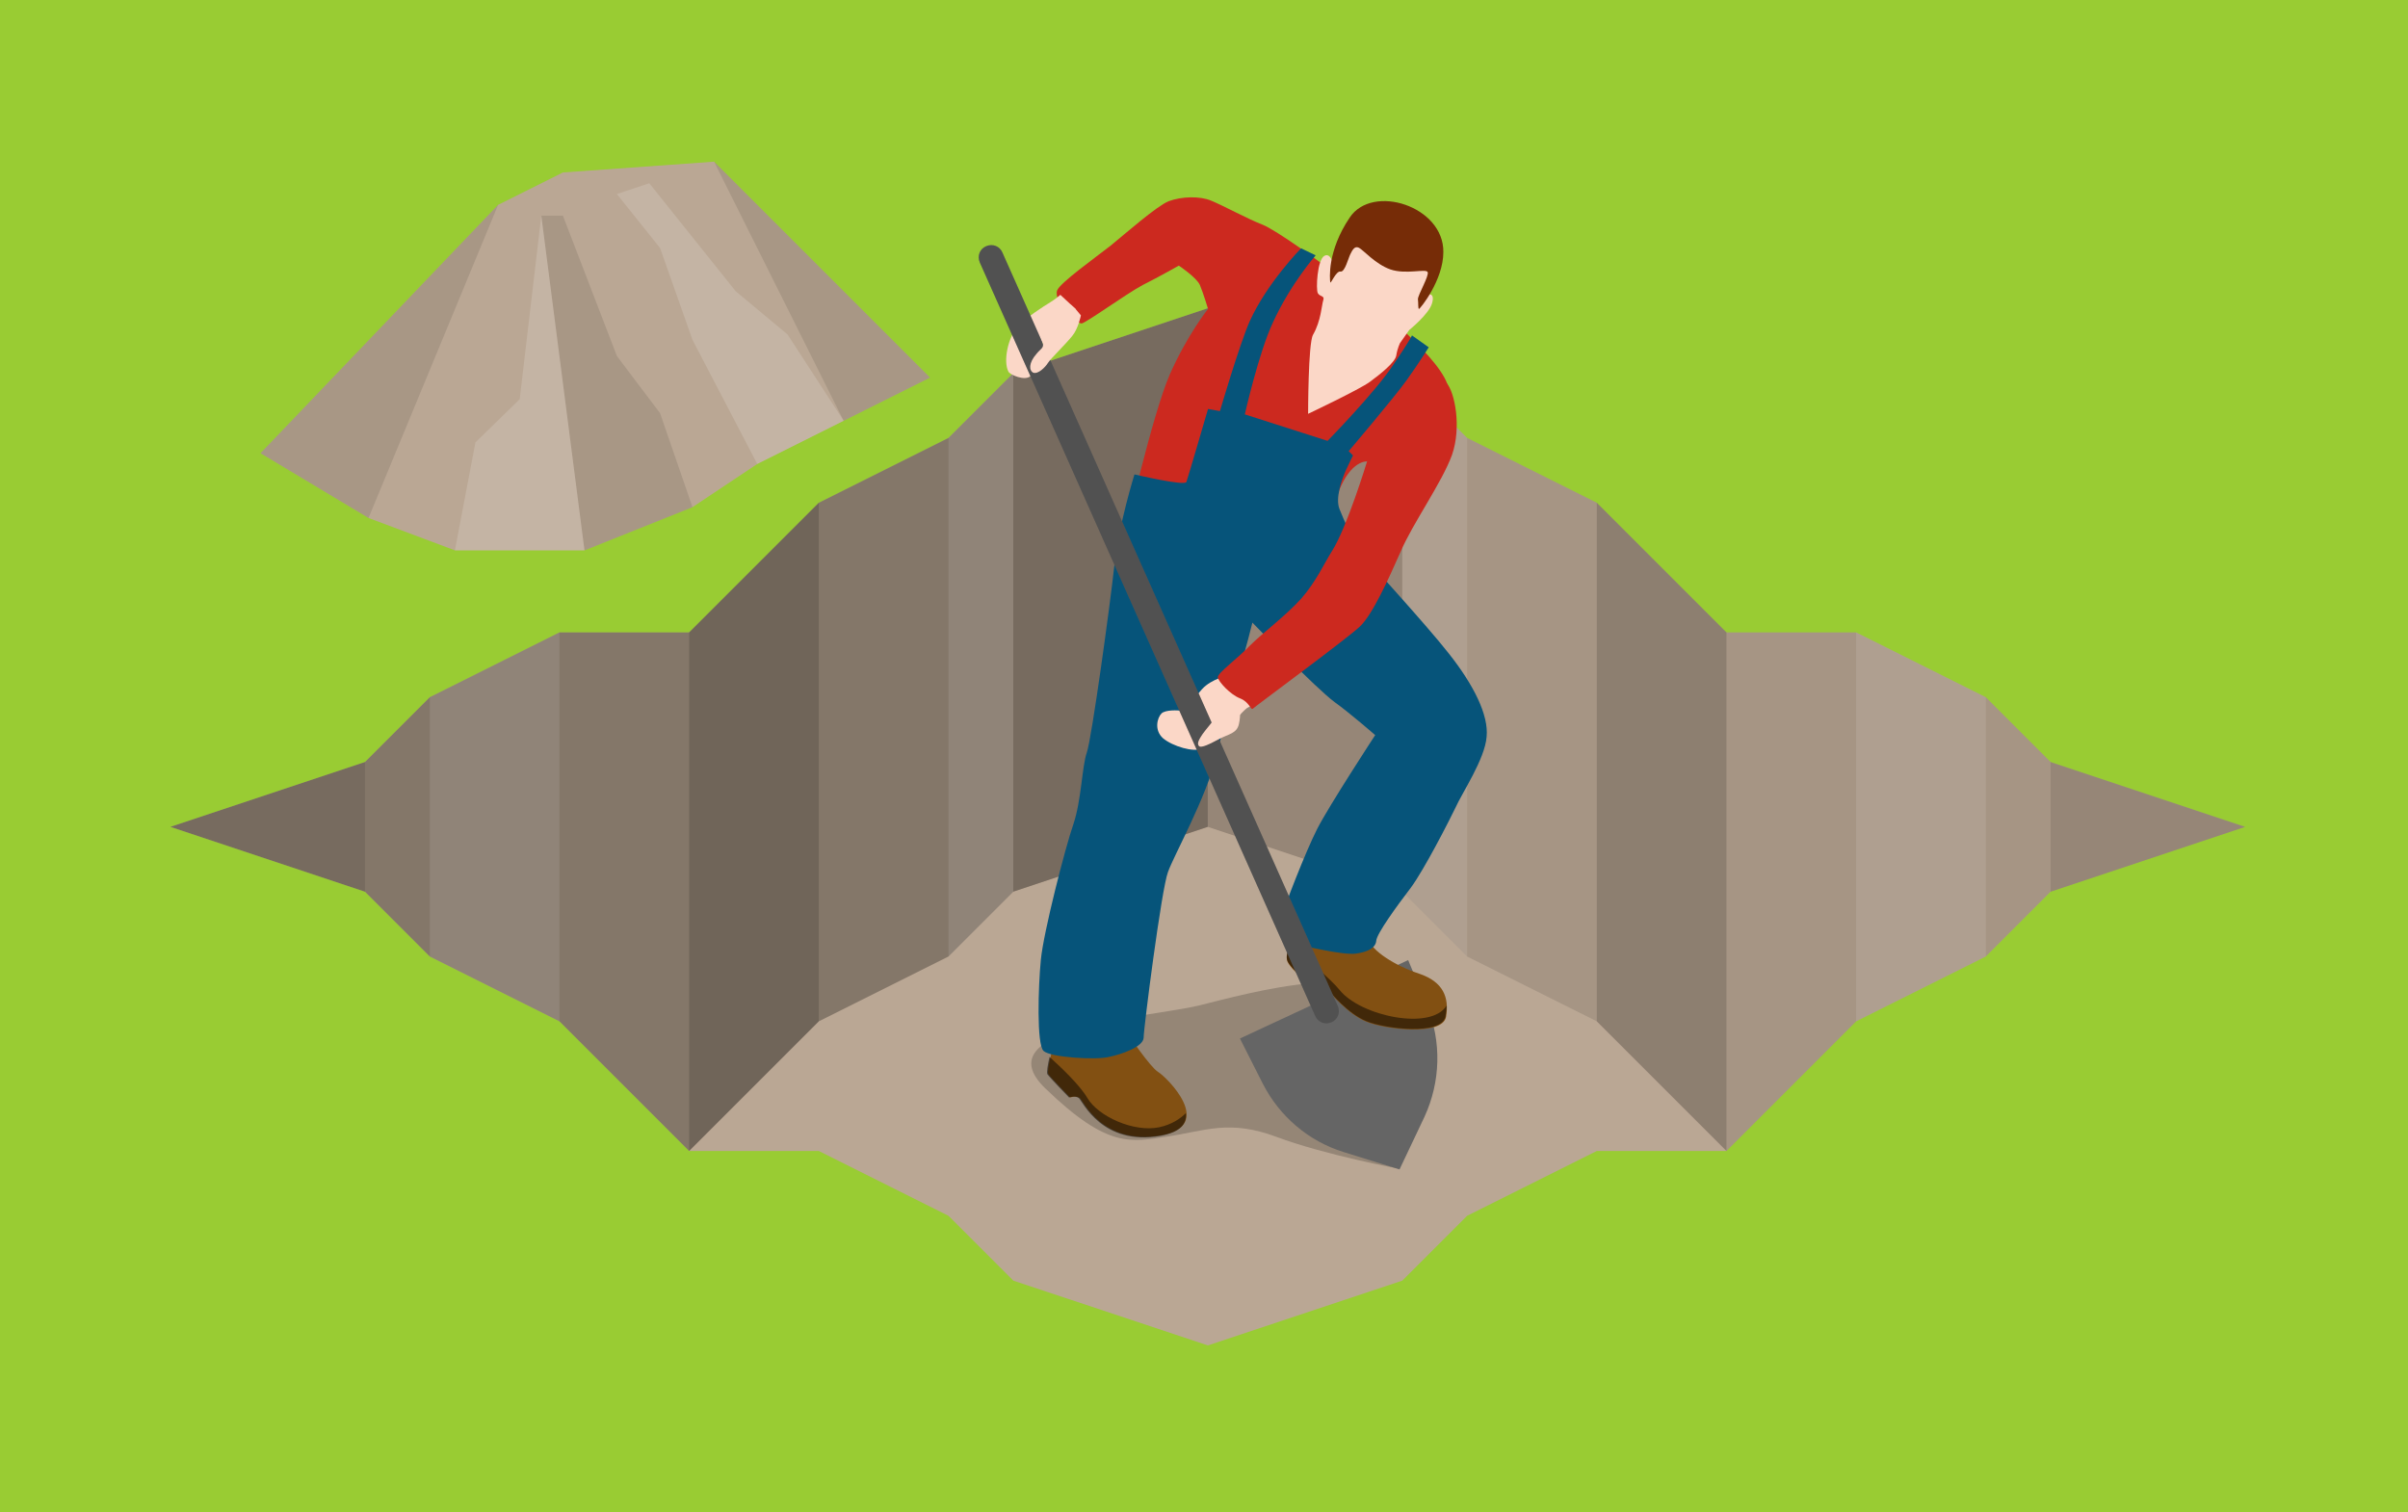 <?xml version="1.0" encoding="UTF-8" standalone="no"?>
<svg
   xmlns:dc="http://purl.org/dc/elements/1.1/"
   xmlns:cc="http://creativecommons.org/ns#"
   xmlns:rdf="http://www.w3.org/1999/02/22-rdf-syntax-ns#"
   xmlns:svg="http://www.w3.org/2000/svg"
   xmlns="http://www.w3.org/2000/svg"
   width="117.962mm"
   height="74.081mm"
   viewBox="0 0 117.962 74.081"
   version="1.1"
   id="svg3748">
  <defs
     id="defs3742" />
  <rect
     style="fill:#99cc33;fill-opacity:1;stroke-width:0.29"
     id="rect4530"
     width="117.962"
     height="74.081"
     x="1.0587912e-22"
     y="1.0658141e-14" />
  <g
     transform="matrix(0.794,0,0,0.794,8.351,15.104)"
     id="g4340">
    <path
       style="opacity:1;fill:#baa794"
       d="m 64,0 -12,4 -4,4 -8,4 -8,8 h -8 l -8,4 -4,4 -12,4 12,4 4,4 8,4 8,8 h 8 l 8,4 4,4 12,4 12,-4 4,-4 8,-4 h 8 l 8,-8 8,-4 4,-4 12,-4 -12,-4 -4,-4 -8,-4 H 96 L 88,12 80,8 76,4 Z"
       id="path4293" />
    <path
       style="opacity:0.11"
       d="m 64,0 12,4 4,4 8,4 8,8 h 8 l 8,4 4,4 12,4 -12,4 -4,4 -8,4 -8,8 -8,-8 -8,-4 -4,-4 -12,-4 z"
       id="path4295" />
    <path
       style="opacity:0.29"
       d="m 64,0 v 32 l -12,4 -4,4 -8,4 -8,8 -8,-8 -8,-4 -4,-4 -12,-4 12,-4 4,-4 8,-4 h 8 l 8,-8 8,-4 4,-4 z"
       id="path4297" />
    <path
       style="opacity:0.1;fill:#ffffff"
       d="m 16,24 8,-4 v 24 l -8,-4 z"
       id="path4299" />
    <path
       style="opacity:0.1;fill:#ffffff"
       d="m 48,8 4,-4 v 32 l -4,4 z"
       id="path4301" />
    <path
       style="opacity:0.1"
       d="M 52,4 64,0 v 32 l -12,4 z"
       id="path4303" />
    <path
       style="opacity:0.15"
       d="m 40,12 -8,8 v 32 l 8,-8 z"
       id="path4305" />
    <path
       style="opacity:0.1"
       d="M 12,36 0,32 12,28 Z"
       id="path4307" />
    <path
       style="opacity:0.1;fill:#ffffff"
       d="m 112,24 -8,-4 v 24 l 8,-4 z"
       id="path4309" />
    <path
       style="opacity:0.1;fill:#ffffff"
       d="M 80,8 76,4 v 32 l 4,4 z"
       id="path4311" />
    <path
       style="opacity:0.1"
       d="M 76,4 64,0 v 32 l 12,4 z"
       id="path4313" />
    <path
       style="opacity:0.15"
       d="m 88,12 8,8 v 32 l -8,-8 z"
       id="path4315" />
    <path
       style="opacity:0.1"
       d="m 116,36 12,-4 -12,-4 z"
       id="path4317" />
  </g>
  <g
     id="g884"
     transform="matrix(0.265,0,0,0.265,41.556,-4.476)">
    <path
       id="path848"
       d="m 101.9,233 c 0,0 -13.9,-2.6 -22.7,-5.9 -8.8,-3.3 -13.3,-1.1 -20.1,-0.1 -6.8,1 -11,2.4 -22.7,-8.9 -11.7,-11.3 19.8,-13.2 28.4,-15.3 8.6,-2.1 35.2,-9.8 36.7,2.5 1.6,12.4 0.4,27.7 0.4,27.7 z"
       style="opacity:0.2" />
    <path
       id="path850"
       d="m 72.4,208.9 31.1,-14.5 3.5,8.5 c 2.7,6.6 2.5,14 -0.5,20.5 l -4.6,9.7 -10.3,-3.2 c -6.5,-2 -11.9,-6.6 -15,-12.7 z"
       style="fill:#656565" />
    <path
       id="path852"
       d="m 37.9,210.3 c 0,0 -1.3,4.6 -0.9,5.2 0.4,0.6 4,4.3 4,4.3 0,0 1.1,-0.4 1.8,0.1 0.6,0.5 4.2,8.8 15,6.9 10.2,-1.8 1,-10.8 -0.5,-11.7 -1.5,-0.9 -5.6,-7 -5.6,-7 z"
       style="fill:#825012" />
    <path
       id="path854"
       d="m 57.7,226.9 c 3.8,-0.7 4.9,-2.3 4.7,-4.2 -1,1 -2.6,2.1 -4.9,2.6 -4.7,1 -11.3,-2 -13.3,-5.4 -1.4,-2.4 -5,-5.8 -7,-7.6 -0.3,1.3 -0.6,2.9 -0.4,3.2 0.4,0.6 4,4.3 4,4.3 0,0 1.1,-0.4 1.8,0.1 0.7,0.6 4.3,8.9 15.1,7 z"
       style="opacity:0.5" />
    <path
       id="path856"
       d="m 38.6,70.6 c 0.5,-1.4 7.1,-6.1 9.9,-8.3 2.7,-2.2 8.5,-7.3 10.7,-8.2 2.4,-0.9 5.8,-1 7.9,-0.1 2.2,0.9 6.8,3.4 9.4,4.4 2.6,1 11.3,7.3 15.1,10.3 3.8,3 17,13.4 19.1,19.1 2,5.7 -14.8,14.4 -14.8,14.4 0,0 -3,-0.3 -5.3,5.7 -1,2.6 -1.5,7.8 -1.5,7.8 l -37.8,-0.5 c 0,0 4.9,-21.6 8.1,-29 C 62.6,78.9 66.5,74 66.5,74 66.5,74 65.6,71 65,69.6 64.4,68.2 61.1,66 61.1,66 c 0,0 -3.7,2.1 -6.7,3.6 -3,1.6 -10.6,7.1 -11.3,7.1 -0.7,0 -5.2,-3.8 -4.5,-6.1 z"
       style="fill:#cc291f" />
    <path
       id="path858"
       d="m 89.7,65.9 c 0,0 -0.5,-2.4 -1.7,-1.7 -1.3,0.7 -1.6,6.2 -1.2,6.9 0.4,0.7 1.3,0.4 1,1.3 -0.3,0.9 -0.4,3.8 -1.9,6.4 C 85,80.4 85,93.4 85,93.4 c 0,0 9.5,-4.5 11.4,-5.9 1.9,-1.4 4.7,-3.6 4.9,-4.9 0.2,-1.3 0.7,-2.3 0.7,-2.3 l 1.7,-2.4 c 0,0 3.6,-2.9 4.2,-4.9 0.6,-2 -0.7,-1.7 -0.7,-1.7 0,0 5.7,-12.5 -3.8,-14.7 -9.5,-2.3 -13.7,9.3 -13.7,9.3 z"
       style="fill:#fbd7c7" />
    <path
       id="path860"
       d="m 89.1,69.1 c 0.1,0.3 1.1,-2.2 1.9,-2 0.8,0.1 1.4,-2.4 1.8,-3.2 0.4,-0.8 0.8,-1.6 1.6,-1.2 0.8,0.4 3,3 5.8,4 2.9,1 6.6,-0.2 6.9,0.5 0.3,0.7 -1.8,4.2 -1.8,5 0.1,0.8 0,1.8 0.2,1.8 0.2,0 4.5,-5.3 4.5,-10.5 0.1,-8.5 -13.1,-12.7 -17.3,-6.4 -4.2,6.2 -3.7,11.4 -3.6,12 z"
       style="fill:#762c07" />
    <path
       id="path862"
       d="m 39.2,71.4 c 0,0 -0.9,0.8 -1.9,1.4 -1,0.6 -4.6,2.9 -5.9,4.4 -1.9,2 -2.8,6.5 -1.8,8.4 0.3,0.6 3.1,1.8 4.1,0.8 0.9,-1 1.2,-6.3 1.8,-6.3 0.6,0 1.2,0.7 1.2,0.7 L 42,74 Z"
       style="fill:#fbd7c7" />
    <g
       id="g870">
      <path
         id="path864"
         d="m 83,188.5 c -0.9,2.8 -2.2,4.3 -1.9,5.9 0.3,1.6 5.7,5.9 6.1,5.9 0.4,0 1.8,0 1.8,0 0,0 3.3,4.1 6.8,5.5 3.4,1.4 14,2.7 14.7,-0.9 0.6,-3.6 -0.5,-6.5 -5,-8 -4.5,-1.5 -8.7,-4.2 -9.4,-6.4 -0.7,-2.2 -13.1,-2 -13.1,-2 z"
         style="fill:#825012" />
      <path
         id="path866"
         d="m 110.4,204.8 c 0.1,-0.7 0.2,-1.3 0.2,-2 -2.8,4.7 -15.9,2 -19.8,-2.9 -1.8,-2.2 -6.5,-6 -9,-8.5 -0.5,1.1 -0.9,2 -0.7,2.9 0.3,1.5 5.7,5.9 6.1,5.9 0.4,0 1.8,0 1.8,0 0,0 3.3,4.1 6.8,5.5 3.4,1.4 13.9,2.7 14.6,-0.9 z"
         style="opacity:0.5" />
      <path
         id="path868"
         d="m 83.7,62.8 c 0,0 -6.3,6.4 -9.5,13.5 -1.9,4.3 -5.5,16.6 -5.5,16.6 l -2.2,-0.4 c 0,0 -3.7,12.7 -4,13.5 -0.3,0.8 -9.6,-1.4 -9.6,-1.4 0,0 -2.9,9.3 -3.7,16.7 -0.8,7.4 -4.2,32.1 -5.1,34.7 -0.9,2.5 -1,8.9 -2.5,13.3 -1.5,4.3 -5.5,19.9 -6,25 -0.5,5.1 -0.8,15.7 0.5,16.9 1.3,1.2 9.7,1.7 12.1,1.1 2.4,-0.5 6.4,-1.9 6.4,-3.6 0,-1.7 3.3,-27.5 4.5,-30.6 1.1,-3.1 7,-13.6 8.9,-21.3 1.9,-7.6 3.7,-14.8 4.5,-16.9 0.8,-2.2 2.2,-7.9 2.2,-7.9 0,0 11.8,12.2 15.2,14.7 2.8,2 7.5,6.1 7.5,6.1 0,0 -8.5,13 -10.7,17.3 -2.2,4.3 -6.2,14.7 -6.6,16.3 -0.4,1.7 -0.9,4.1 1.8,4.8 2.7,0.7 9.6,2.3 11.9,2 2.3,-0.3 3.7,-1.1 3.8,-2.4 0.1,-1.3 3.8,-6.4 6.4,-9.8 2.5,-3.4 7.1,-12.4 8.3,-14.9 1.1,-2.5 5.4,-8.9 5.7,-13 0.4,-4 -2.4,-9.6 -7,-15.4 -4.3,-5.5 -15.4,-17.5 -16.6,-19.1 -1.1,-1.7 -2.8,-5.6 -3.6,-7.6 -0.8,-2 0.4,-5.4 1.2,-7.2 0.6,-1.3 1.3,-2.7 1.3,-2.7 l -0.8,-0.8 c 0,0 8.5,-10 10.7,-13.1 2.1,-2.9 4.1,-6.1 4.1,-6.1 l -3.1,-2.2 c 0,0 -0.3,0.8 -3.5,5.5 -3.3,5 -12.1,14 -12.1,14 L 73.3,93.5 c 0,0 2.6,-11.5 5.2,-17 3.3,-7.2 7.9,-12.4 7.9,-12.4 z"
         style="fill:#06547a" />
    </g>
    <path
       id="path872"
       d="m 70.4,141.7 c 0,0 -3.3,0.7 -5,2.6 -1.7,1.9 -3.1,4.1 -3.8,4 -0.7,-0.1 -3,-0.2 -3.7,0.5 -0.8,0.8 -1.4,3.1 0.3,4.6 1.8,1.5 5.7,2.6 7,1.9 1.3,-0.7 5.6,-2.8 6.1,-4.4 0.5,-1.6 2.4,-3.1 2.4,-3.1 l 0.9,-0.5 z"
       style="fill:#fbd7c7" />
    <path
       id="path874"
       d="m 88.4,206.1 c -0.9,0 -1.7,-0.5 -2.1,-1.4 L 24.3,65.4 c -0.5,-1.2 0,-2.5 1.2,-3 1.2,-0.5 2.5,0 3,1.2 l 62,139.3 c 0.5,1.2 0,2.5 -1.2,3 -0.3,0.1 -0.6,0.2 -0.9,0.2 z"
       style="fill:#656565" />
    <path
       id="path876"
       d="m 88.4,206.1 c -0.9,0 -1.7,-0.5 -2.1,-1.4 L 24.3,65.4 c -0.5,-1.2 0,-2.5 1.2,-3 1.2,-0.5 2.5,0 3,1.2 l 62,139.3 c 0.5,1.2 0,2.5 -1.2,3 -0.3,0.1 -0.6,0.2 -0.9,0.2 z"
       style="opacity:0.2" />
    <path
       id="path878"
       d="m 68.3,142.1 c 0.1,0.8 2.3,3.2 4.1,3.9 1.8,0.7 2,2.3 2.4,1.9 0.4,-0.4 17.5,-13 19.8,-15.2 2.3,-2.2 5.2,-8.6 7.5,-13.8 2.2,-5.2 7.6,-12.7 9.5,-17.9 1.8,-5.2 0.5,-11.6 -1,-13.3 -0.8,-1 -14.7,14.5 -14.7,14.5 0,0 -3.7,12.2 -6.5,16.6 -1.4,2.2 -2.9,5.6 -5.7,8.8 -2.9,3.2 -7.1,6.3 -9.4,8.6 -2.3,2.4 -6,5.1 -6,5.9 z"
       style="fill:#cc291f" />
    <path
       id="path880"
       d="m 43,75.2 c 0,0 -0.5,2.5 -1.6,3.8 -1.1,1.4 -4,4.2 -4.5,5 -0.5,0.8 -1.8,2.1 -2.7,1.8 -0.8,-0.4 -0.9,-1.8 0.6,-3.5 0.7,-0.9 1.5,-1.1 1.1,-2.1 -0.4,-1.1 -0.2,-0.9 0.1,-1.9 0.3,-1 5.1,-5.1 5.1,-5.1 L 42,74 Z"
       style="fill:#fbd7c7" />
    <path
       id="path882"
       d="m 68,149 c -0.3,1.1 -1.9,2.7 -2.5,3.6 -0.6,0.9 -1.1,1.7 -0.7,2.2 0.4,0.5 2.1,-0.4 3.8,-1.3 1.7,-0.9 3.2,-1 3.6,-2.7 0.4,-1.7 0.4,-4.1 -1.3,-3.8 -1.8,0.3 -3.1,2.4 -3.1,2.4 z"
       style="fill:#fbd7c7" />
  </g>
  <g
     id="g973"
     transform="matrix(-0.529,0,0,0.529,45.561,5.805)">
    <path
       id="path947"
       d="M 44,40 52,37 62,31 40,8 34,5 20,4 0,24 l 16,8 6,4 10,4 z"
       style="opacity:1;fill:#baa794" />
    <path
       id="path949"
       d="M 29,7 26,6 18,16 13.2,20 8,28 16,32 22,20.5 25,12 Z"
       style="opacity:0.15;fill:#ffffff" />
    <path
       id="path951"
       d="M 20,4 0,24 8,28 Z"
       style="opacity:0.1" />
    <path
       id="path953"
       d="m 22,36 10,4 4,-31 h -2 l -5,13 -4,5.3 z"
       style="opacity:0.1" />
    <path
       id="path955"
       d="M 44,40 H 32 l 4,-31 2,17 4.1,4 z"
       style="opacity:0.15;fill:#ffffff" />
    <path
       id="path957"
       d="M 52,37 62,31 40,8 Z"
       style="opacity:0.1" />
  </g>
</svg>
